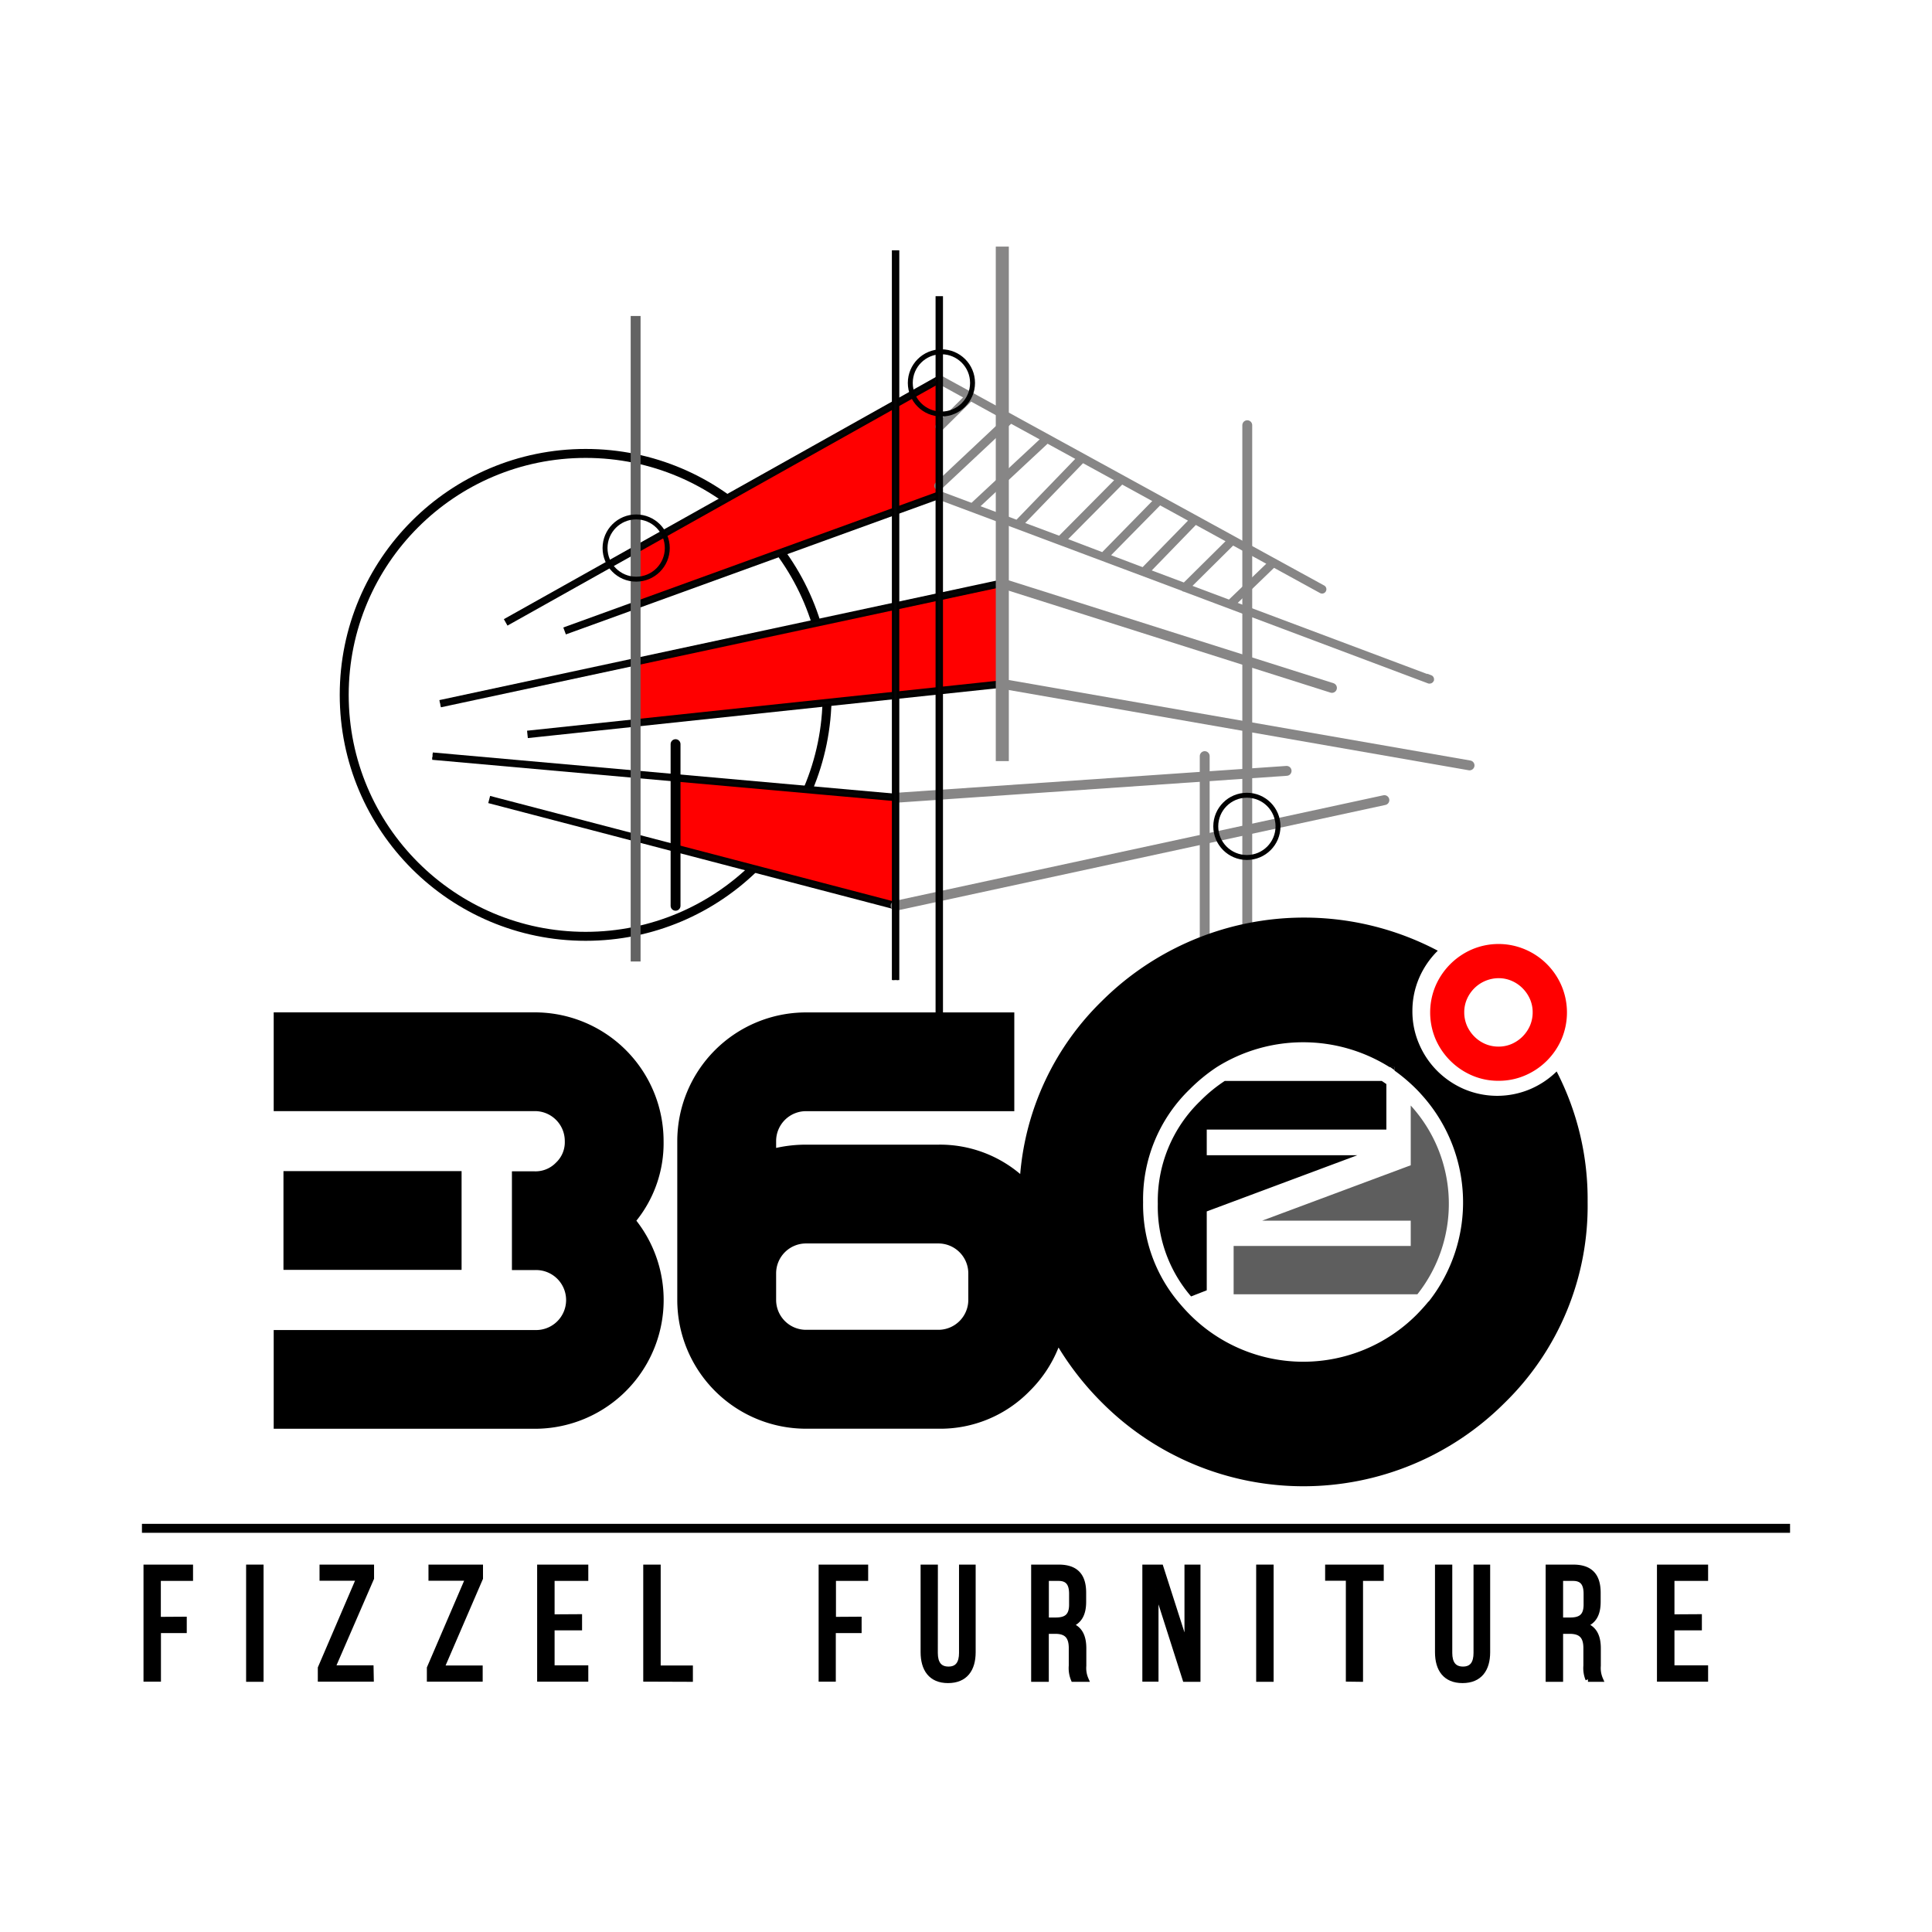 <svg id="Layer_1" data-name="Layer 1" xmlns="http://www.w3.org/2000/svg" viewBox="0 0 360 360"><defs><style>.cls-1,.cls-10,.cls-4,.cls-5,.cls-6,.cls-7,.cls-9{fill:none;}.cls-1,.cls-12,.cls-3,.cls-4,.cls-9{stroke:#000;}.cls-1,.cls-3,.cls-4,.cls-5,.cls-6,.cls-7,.cls-8,.cls-9{stroke-miterlimit:10;}.cls-1{stroke-width:1.67px;}.cls-2{fill:red;}.cls-3{fill:#050505;stroke-width:0.46px;}.cls-4,.cls-5{stroke-linecap:round;}.cls-4,.cls-5,.cls-6,.cls-7{stroke-width:1.84px;}.cls-5,.cls-6,.cls-8{stroke:#878686;}.cls-7{stroke:#636363;}.cls-8{fill:#878686;stroke-width:0.69px;}.cls-9{stroke-width:0.92px;}.cls-11{fill:#5e5e5e;}.cls-12{stroke-width:0.92px;}</style></defs><circle class="cls-1" cx="109.13" cy="129.48" r="44.99"/><polygon class="cls-2" points="166.88 168.78 126.02 158.09 125.88 144.94 167.29 148.63 166.88 168.78"/><polygon class="cls-2" points="186.93 127.46 118.44 134.71 118.44 122.98 186.67 108.69 186.93 127.46"/><polygon class="cls-2" points="175.02 92.25 118.44 112.77 118.44 102.4 175.02 70.68 175.02 92.25"/><polygon class="cls-3" points="94.65 116.26 94.2 115.46 174.8 70.28 175.25 71.08 94.65 116.26"/><polygon class="cls-3" points="105.58 117.92 105.26 117.06 174.87 91.82 175.18 92.69 105.58 117.92"/><polyline class="cls-3" points="81.92 130.68 186.28 108.29 186.47 109.19 82.11 131.57"/><rect class="cls-3" x="98.25" y="131.68" width="88.93" height="0.92" transform="translate(-13.14 15.79) rotate(-6.06)"/><polygon class="cls-3" points="166.76 169.22 91.26 149.48 91.49 148.59 167 168.33 166.76 169.22"/><polyline class="cls-3" points="80.63 140.44 167.33 148.17 167.25 149.09 80.55 141.35"/><line class="cls-4" x1="125.88" y1="138.66" x2="125.88" y2="168.78"/><line class="cls-5" x1="224.48" y1="140.89" x2="224.48" y2="176.31"/><line class="cls-5" x1="232.41" y1="79.23" x2="232.41" y2="179.16"/><line class="cls-5" x1="186.67" y1="108.69" x2="248.19" y2="128.18"/><line class="cls-5" x1="186.93" y1="127.46" x2="273.83" y2="142.62"/><line class="cls-5" x1="167.29" y1="148.63" x2="239.74" y2="143.64"/><line class="cls-5" x1="166.88" y1="168.78" x2="257.96" y2="149.09"/><rect class="cls-6" x="186.47" y="46.87" width="0.59" height="94.03"/><polyline class="cls-7" points="118.44 58.88 118.44 102.4 118.44 112.77 118.44 179.16"/><polyline class="cls-3" points="166.42 182.62 166.42 46.87 167.34 46.87 167.34 182.62"/><path class="cls-8" d="M266.6,126.21,230,112.47l7.25-7a.61.61,0,0,0,.07-.1l8.81,4.83a.45.45,0,0,0,.62-.18.45.45,0,0,0-.18-.62L175.38,70.37a.46.46,0,0,0-.62.18.47.47,0,0,0,.18.63L180.08,74,180,74l-5.23,5.18a.46.46,0,0,0,.33.78.45.45,0,0,0,.32-.13l5.22-5.17a.49.49,0,0,0,.14-.32l6.73,3.7s0,0,0,0L174.57,90.2a.46.46,0,0,0,.63.67l12.91-12.09a.52.52,0,0,0,.14-.3l6.06,3.32s0,0,0,0L181.11,94.09l-5.79-2.17a.46.46,0,0,0-.32.86l45.39,17h0a.47.47,0,0,0,.32.14h0l45.54,17.11a.41.41,0,0,0,.16,0,.46.46,0,0,0,.16-.89Zm-37.52-14.09-7.5-2.82,8-7.93a.54.54,0,0,0,.1-.16l6.85,3.76ZM214,106.43l8.62-8.89a.42.42,0,0,0,.1-.17l6.21,3.4-8.25,8.17Zm-7.58-2.84,9.53-9.68a.44.44,0,0,0,.11-.2l5.87,3.22L213,106.08Zm-8-3,10.45-10.54a.46.46,0,0,0,.11-.22l6.29,3.45-9.8,10Zm-8-3,11.14-11.52a.49.49,0,0,0,.11-.23l6.5,3.56-10.73,10.82Zm4.49-15.11a.45.45,0,0,0,.13-.28l5.88,3.22s0,0,0,0L189.5,97.24l-7.43-2.79Z"/><polyline class="cls-3" points="174.56 189.74 174.56 55.42 175.48 55.42 175.48 189.74"/><circle class="cls-9" cx="118.54" cy="102.12" r="5.8"/><circle class="cls-9" cx="175.42" cy="71.35" r="5.8"/><circle class="cls-9" cx="232.34" cy="153.98" r="5.8"/><polygon class="cls-10" points="211.52 227.41 211.52 227.42 211.52 227.41 211.52 227.41"/><path d="M224.86,225.73l28.06-10.47-28.06,0v-4.78h33.47V202l-.85-.58H228.21a27.93,27.93,0,0,0-4.54,3.72,25.85,25.85,0,0,0-7.93,19.16v0a25.66,25.66,0,0,0,6.2,17.27l2.92-1.14Z"/><path class="cls-11" d="M262.87,206v11.13l-27.68,10.32,27.68,0v4.72h-33v9h34.24A27.17,27.17,0,0,0,262.87,206Z"/><path d="M259.87,198.77h-.93l.93.65Z"/><path class="cls-2" d="M279.28,201.39a12.29,12.29,0,0,1-5-1,13,13,0,0,1-6.79-6.78,12.75,12.75,0,0,1,0-9.9,13,13,0,0,1,6.79-6.8,12.63,12.63,0,0,1,9.9,0,12.85,12.85,0,0,1,6.8,6.8,12.75,12.75,0,0,1,0,9.9,12.91,12.91,0,0,1-6.8,6.78A12.33,12.33,0,0,1,279.28,201.39Zm0-19.12a6.46,6.46,0,0,0-4.56,1.88,6.62,6.62,0,0,0-1.37,2,6.1,6.1,0,0,0-.51,2.47,6.31,6.31,0,0,0,.51,2.52,6.71,6.71,0,0,0,1.37,2,6.48,6.48,0,0,0,2,1.37,6.27,6.27,0,0,0,2.52.51,6.1,6.1,0,0,0,2.47-.51,6.62,6.62,0,0,0,2-1.37,6.71,6.71,0,0,0,1.37-2,6.31,6.31,0,0,0,.51-2.52,6.1,6.1,0,0,0-.51-2.47,6.62,6.62,0,0,0-1.37-2,6.45,6.45,0,0,0-2-1.37A6.1,6.1,0,0,0,279.28,182.27Z"/><path d="M123.65,212.64a24,24,0,0,0-24-24H51v18.4H99.66a5.57,5.57,0,0,1,5.58,5.59,5.2,5.2,0,0,1-1.63,4,5.28,5.28,0,0,1-4,1.63H95.39v18.4h4.27a5.59,5.59,0,1,1,0,11.17H51v18.4H99.66a24,24,0,0,0,18.92-38.77A23.07,23.07,0,0,0,123.65,212.64Z"/><rect x="52.82" y="218.22" width="33.19" height="18.4"/><path d="M290.06,199.65a16.08,16.08,0,0,1-4.92,3.29,15.8,15.8,0,0,1-12.32,0,16.14,16.14,0,0,1-5-3.38,15.9,15.9,0,0,1-3.38-5,15.27,15.27,0,0,1-1.26-6.17,15.48,15.48,0,0,1,1.25-6.15,16,16,0,0,1,3.39-5l.09-.09a53.4,53.4,0,0,0-62.54,9.33,51,51,0,0,0-15.27,32.28,23.13,23.13,0,0,0-15.28-5.47H150.2a25.45,25.45,0,0,0-5.58.61v-1.26a5.57,5.57,0,0,1,5.58-5.59H189v-18.4H150.2a24,24,0,0,0-24,24v29.57a24,24,0,0,0,24,24h24.64a23.25,23.25,0,0,0,17-7,23.7,23.7,0,0,0,5.4-8.13,54.65,54.65,0,0,0,8.18,10.35,53,53,0,0,0,74.91,0,51.25,51.25,0,0,0,15.5-37.46A51.89,51.89,0,0,0,290.06,199.65ZM180.43,242.21a5.58,5.58,0,0,1-5.59,5.58H150.2a5.57,5.57,0,0,1-5.58-5.58v-4.93a5.57,5.57,0,0,1,5.58-5.58h24.64a5.58,5.58,0,0,1,5.59,5.58Zm85.78.27c-.71.87-1.47,1.71-2.29,2.54a29.83,29.83,0,0,1-42.15,0c-.68-.68-1.31-1.37-1.91-2.08A28.29,28.29,0,0,1,213,224h0a28.51,28.51,0,0,1,8.73-21.07,32,32,0,0,1,5-4.09,30.29,30.29,0,0,1,32.19,0h.93v.65a32.13,32.13,0,0,1,4.05,3.44c.33.33.64.66.94,1a29.88,29.88,0,0,1,1.35,38.63Z"/><path class="cls-12" d="M34.34,301.71v2.13H29.53v9.05H27.2V292h8.31v2.12h-6v7.62Z"/><path class="cls-12" d="M48.65,292v20.92H46.32V292Z"/><path class="cls-12" d="M69.19,312.89H59.68V310.8l7.17-16.71H60V292h9.24v2.09L62,310.77h7.15Z"/><path class="cls-12" d="M89.48,312.89H80V310.8l7.18-16.71H80.3V292h9.24v2.09l-7.21,16.71h7.15Z"/><path class="cls-12" d="M108,301.24v2.09h-5.12v7.44h6.28v2.12h-8.61V292h8.61v2.12h-6.28v7.15Z"/><path class="cls-12" d="M120.32,312.89V292h2.33v18.8h6v2.12Z"/><path class="cls-12" d="M160.09,301.71v2.13h-4.81v9.05H153V292h8.31v2.12h-6v7.62Z"/><path class="cls-12" d="M174.29,308c0,1.88.74,3,2.45,3s2.42-1.14,2.42-3V292h2.18v15.87c0,3.17-1.46,5.29-4.69,5.29S172,311,172,307.84V292h2.3Z"/><path class="cls-12" d="M197.27,292c3.29,0,4.66,1.67,4.66,4.78v1.7c0,2.31-.81,3.74-2.6,4.31,1.91.57,2.63,2.12,2.63,4.36v3.26a5.2,5.2,0,0,0,.42,2.51H200a5.45,5.45,0,0,1-.39-2.54v-3.29c0-2.36-1.11-3.11-3-3.11h-1.64v8.94H192.6V292Zm-.6,9.86c1.85,0,3-.59,3-2.87v-2c0-1.88-.69-2.87-2.42-2.87h-2.27v7.74Z"/><path class="cls-12" d="M215.41,312.89h-2.09V292h3l4.85,15.12V292h2.06v20.92h-2.42L215.41,296Z"/><path class="cls-12" d="M236.86,292v20.92h-2.33V292Z"/><path class="cls-12" d="M251.24,312.89v-18.8h-3.86V292h10v2.12h-3.86v18.8Z"/><path class="cls-12" d="M270.15,308c0,1.88.75,3,2.46,3s2.42-1.14,2.42-3V292h2.18v15.87c0,3.17-1.47,5.29-4.69,5.29s-4.67-2.12-4.67-5.29V292h2.3Z"/><path class="cls-12" d="M293.14,292c3.28,0,4.66,1.67,4.66,4.78v1.7c0,2.31-.81,3.74-2.6,4.31,1.91.57,2.63,2.12,2.63,4.36v3.26a5.2,5.2,0,0,0,.42,2.51h-2.36a5.45,5.45,0,0,1-.39-2.54v-3.29c0-2.36-1.11-3.11-3.05-3.11H290.8v8.94h-2.33V292Zm-.6,9.86c1.85,0,3-.59,3-2.87v-2c0-1.88-.69-2.87-2.42-2.87H290.8v7.74Z"/><path class="cls-12" d="M316.66,301.24v2.09h-5.11v7.44h6.27v2.12h-8.61V292h8.61v2.12h-6.27v7.15Z"/><line class="cls-1" x1="26.45" y1="284.78" x2="333.55" y2="284.78"/></svg>